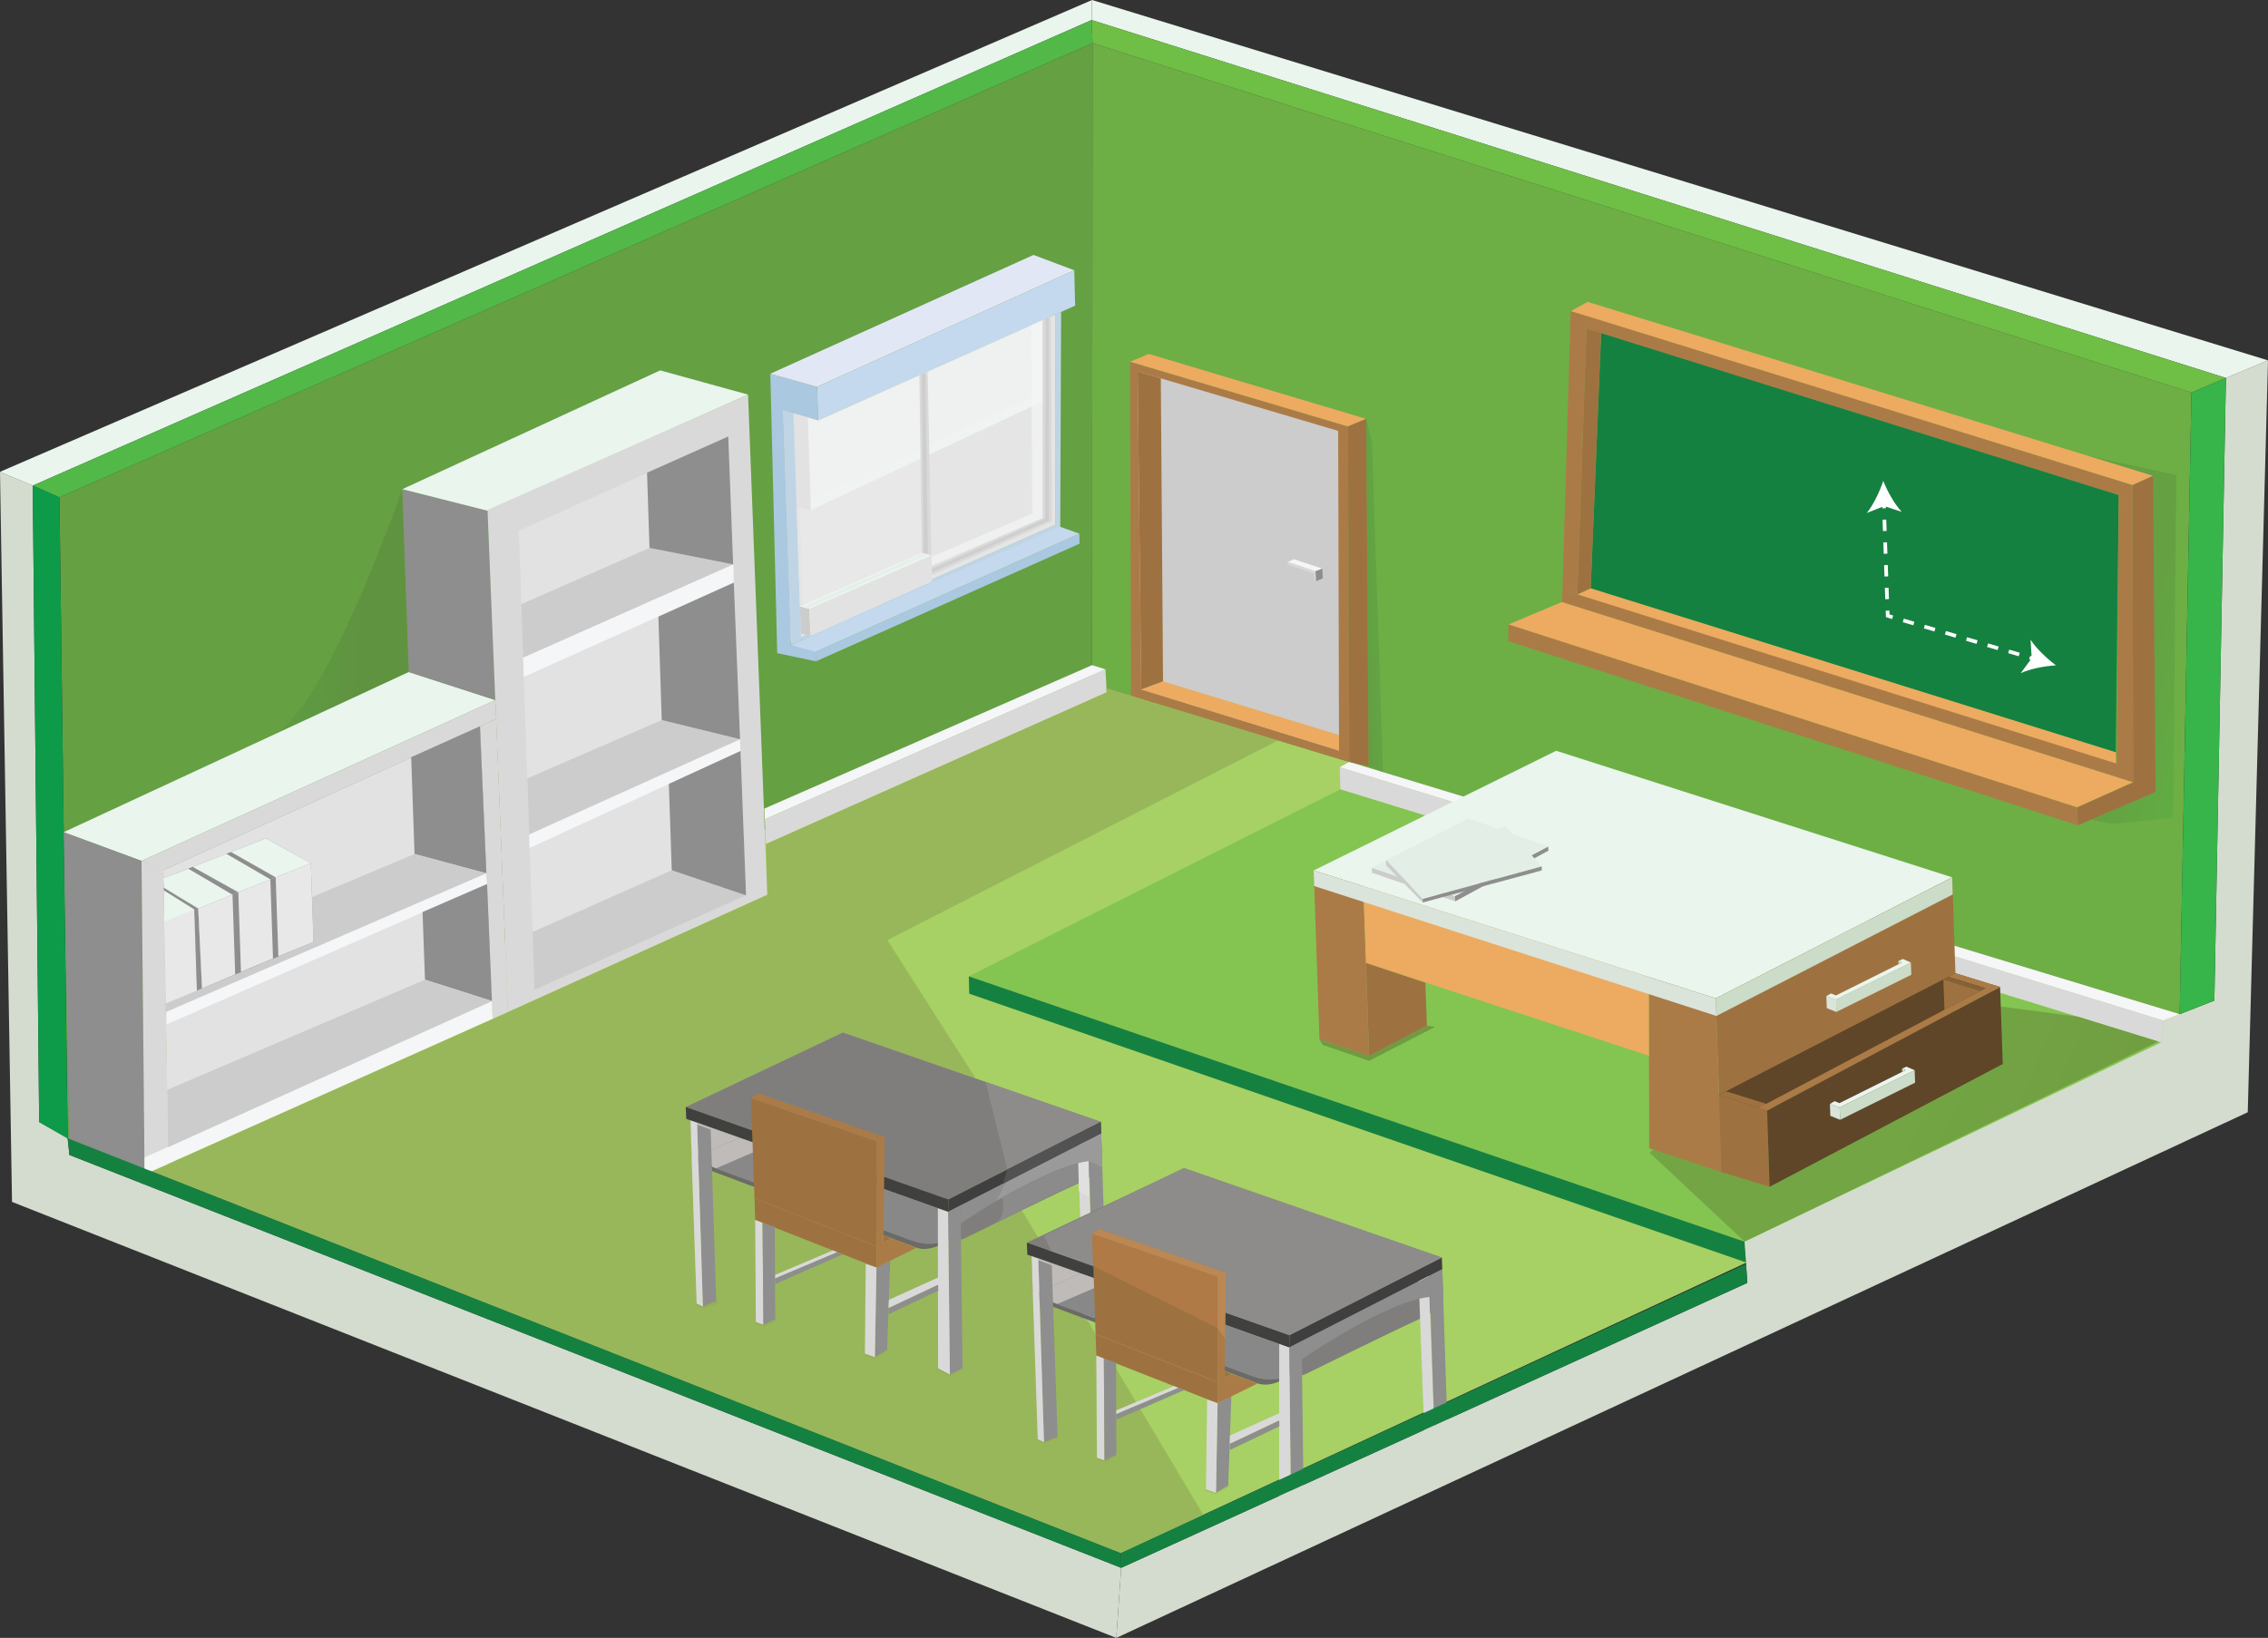 <!-- Generator: Adobe Illustrator 18.0.0, SVG Export Plug-In  -->
<svg version="1.1"
	 xmlns="http://www.w3.org/2000/svg" xmlns:xlink="http://www.w3.org/1999/xlink" xmlns:a="http://ns.adobe.com/AdobeSVGViewerExtensions/3.0/"
	 x="0px" y="0px" width="1019.3px" height="736.3px" viewBox="0 0 1019.3 736.3" enable-background="new 0 0 1019.3 736.3"
	 xml:space="preserve">
<rect x="0" y="0" width="1019.3" height="736.3" fill="#333333" stroke="none"/>
<defs>
</defs>
<g>
	<polygon fill="#65A042" points="30.4,511.7 490.8,307.4 491,19.4 26.7,223.6 	"/>
	<polygon fill="#6DAF44" points="490.8,307.4 979.6,455.9 984.9,176.5 491,19.4 	"/>
	<polygon fill="#A7D164" points="490.8,307.4 1007.2,464.3 503.7,698.2 30.4,511.7 	"/>
	<polygon fill="#84C552" points="602.4,354.8 435.4,438.9 784.1,558.2 971.3,468.6 	"/>
	<polygon fill="#158141" points="784.1,558.2 435.4,438.9 435.6,446.7 785,567.6 	"/>
	<polygon fill="#F5F6F7" points="979.6,455.9 606.4,342.5 602.1,344.9 972.3,458.8 	"/>
	<polygon fill="#DAD9D9" points="602.1,344.9 602.4,354.8 971.3,468.6 972.3,458.8 	"/>
	<polygon fill="#DAD9D9" points="344.3,379.4 497.4,311.2 496.8,300.9 343.7,368.3 	"/>
	<polygon fill="#F5F6F7" points="496.8,300.9 490.8,299 343.5,363.5 343.7,368.3 	"/>
	
		<linearGradient id="SVGID_1_" gradientUnits="userSpaceOnUse" x1="468.639" y1="331.235" x2="642.309" y2="531.442" gradientTransform="matrix(1.076 -3.616528e-02 3.427911e-02 1.02 -216.022 86.681)">
		<stop  offset="0.459" style="stop-color:#98B75A"/>
		<stop  offset="1" style="stop-color:#98B75A"/>
	</linearGradient>
	<polygon fill="url(#SVGID_1_)" points="497.1,309.3 574.5,332.8 398.8,422.6 438.5,484.8 378.8,464.1 308.2,497.6 308.4,503 
		310.3,503.7 313.1,586 274.7,608 68.1,526.5 221.4,458 344.8,402.2 344.3,379.4 497.4,311.2 	"/>
	
		<linearGradient id="SVGID_2_" gradientUnits="userSpaceOnUse" x1="889.828" y1="403.725" x2="1089.599" y2="493.249" gradientTransform="matrix(1.076 -3.616528e-02 3.427911e-02 1.02 -216.022 86.681)">
		<stop  offset="0.459" style="stop-color:#73A544"/>
		<stop  offset="1" style="stop-color:#6F9B40"/>
	</linearGradient>
	<polygon fill="url(#SVGID_2_)" points="741.3,518.1 784.1,558.2 970,468.2 933.8,457 845.7,445.5 	"/>
	
		<linearGradient id="SVGID_3_" gradientUnits="userSpaceOnUse" x1="1084.653" y1="238.943" x2="1118.266" y2="249.473" gradientTransform="matrix(1.076 -3.616528e-02 3.427911e-02 1.02 -216.022 86.681)">
		<stop  offset="0" style="stop-color:#65A042"/>
		<stop  offset="1" style="stop-color:#61AC44"/>
	</linearGradient>
	<polygon fill="url(#SVGID_3_)" points="938.3,204.9 978.1,213.5 976.7,367.6 949.1,370.4 939.6,368.5 968.8,356.1 967.2,213.9 	"/>
	
		<linearGradient id="SVGID_4_" gradientUnits="userSpaceOnUse" x1="763.276" y1="204.702" x2="776.398" y2="204.702" gradientTransform="matrix(1.076 -3.616528e-02 3.427911e-02 1.02 -216.022 86.681)">
		<stop  offset="0" style="stop-color:#639E42"/>
		<stop  offset="1" style="stop-color:#61AC44"/>
	</linearGradient>
	<polygon fill="url(#SVGID_4_)" points="614,188.3 615.1,344.5 621.6,347.1 616.6,198.9 	"/>
	
		<linearGradient id="SVGID_5_" gradientUnits="userSpaceOnUse" x1="370.995" y1="200.609" x2="317.248" y2="194.737" gradientTransform="matrix(1.076 -3.616528e-02 3.427911e-02 1.02 -216.022 86.681)">
		<stop  offset="0.459" style="stop-color:#609340"/>
		<stop  offset="1" style="stop-color:#5D9C41"/>
	</linearGradient>
	<path fill="url(#SVGID_5_)" d="M180.8,219.9c0,0-34.4,99.5-58.3,110.6l61.3-28.4L180.8,219.9z"/>
	<polygon fill="#98B75A" points="320,526.5 312,586.2 274.7,608 503.7,698.2 540.8,681 426.3,488.7 	"/>
	<polygon fill="#95AF55" points="312,586.2 316.1,588.4 322.7,585.9 321.9,583.5 	"/>
	<polygon fill="#95AF55" points="340,593.8 339.2,595.1 343.4,596.4 349.3,593.4 347.7,591.3 	"/>
	<polygon fill="#95AF55" points="388.7,608.4 387.8,609.1 393.2,610.9 399.6,606.9 398.7,606.6 393.2,610.1 	"/>
	<polygon fill="#95AF55" points="421.6,615.1 420.9,615.7 426.9,618.6 433.3,615.4 432.6,615.1 427.2,617.8 	"/>
	<polygon fill="#95AF55" points="466.4,647.1 465.9,647.6 469.3,649 475.8,646.2 475.4,645.9 469.2,648.3 	"/>
	<polygon fill="#95AF55" points="493,655.4 492.5,655.8 496.5,657.3 502.2,654.3 501.8,654 496.4,656.5 	"/>
	<polygon fill="#9CBC5B" points="542,669.5 541.5,670 546.5,671.6 552.5,668 552,667.7 546.5,671.1 	"/>
	<polygon fill="#709B42" points="593,467.2 594.4,469.7 615.3,476.9 645,461.6 641.3,461.1 615.3,474.5 	"/>
	<g>
		<polygon fill="#807E7C" points="308.2,497.6 426.2,539.2 494.7,504.3 378.8,464.1 		"/>
		<polygon fill="#40403F" points="308.2,497.6 308.4,503 426.1,544.8 426.2,539.2 		"/>
		<polygon fill="#403F40" points="494.7,504.3 494.9,509.6 426.1,544.8 426.2,539.2 		"/>
		<path fill="#898888" d="M313.3,508.2l0.4,11.4c0,0,0.2,2.9,10.9,6.7c10.7,3.8,85,31.3,85,31.3s9.7,4.1,17-0.6
			c0.2-4.6-0.4-12.2-0.4-12.2l-112.9-40.2L313.3,508.2"/>
		<path fill="#6B6A69" d="M313.2,504.7l-2.8-1l0.5,16.3c0,0,2.4,3.8,7.3,5.8l93.8,35.1c0,0,5.9,2.7,14.6-3.9
			c0.1-6.3-0.4-12.2-0.4-12.2l0,0l0.4,12.2c0,0-6.6,4.4-17,0.6c-10.3-3.8-85-31.3-85-31.3s-7.9-2.7-10.9-6.7L313.2,504.7z"/>
		<polygon fill="#BFBBB9" points="313.2,504.7 313.7,519.6 332.4,511.5 		"/>
		<path fill="#BFBBB9" d="M332.4,511.5l-18.7,8.1c0,0,3.6,4.2,8.2,5.6l22.2-9.6L332.4,511.5z"/>
		<path fill="#807E7C" d="M426.5,557l-0.4-12.2l68.8-35.2l0.5,15.1c0,0-1.6,3.2-11.9,7.8c-10.3,4.6-50,24.2-50,24.2
			S429.7,558.4,426.5,557z"/>
		<polygon fill="#8D8E8D" points="426.1,544.8 426.9,617.9 432.6,615 431.7,541.9 		"/>
		<polygon fill="#DAD9D9" points="484.3,514.9 488.7,512.6 491.8,594.5 487.2,592.8 		"/>
		<path fill="#8D8E8D" d="M431.8,550c0,0,37.8-26.1,57.6-28l-0.3-9.4l-57.3,29.3L431.8,550z"/>
		<polygon fill="#DAD9D9" points="421.5,543.2 421.6,615.1 426.9,617.9 426.1,544.8 		"/>
		<polygon fill="#8D8E8D" points="313.3,505.6 315.9,587.3 321.9,584.9 319.4,507.8 		"/>
		<polygon fill="#DAD9D9" points="313.1,586 315.9,587.3 313.3,504.7 310.3,503.7 		"/>
		<polygon fill="#8D8E8D" points="494.9,509.6 489.1,512.6 491.8,594.5 497.6,591.6 		"/>
	</g>
	<g>
		<polygon fill="#EAF5EE" points="699.4,337.5 590.4,391.3 771.1,448.8 877.4,394.4 		"/>
		<polygon fill="#9E7240" points="771.1,448.8 773.7,526.9 879.9,470 877.4,394.4 		"/>
		<polygon fill="#AB7B47" points="590.4,391.3 593,467.2 615.3,474.6 612.7,398.4 		"/>
		<polygon fill="#AB7B47" points="771.1,448.8 773.7,526.9 741.2,516.2 741,439.2 		"/>
		<polygon fill="#ECAB60" points="612.7,398.4 741,439.2 741.1,474.6 613.9,432.9 		"/>
		<polygon fill="#9E7240" points="615.3,474.6 641.3,461.1 640.6,441.8 613.9,432.9 		"/>
		<polygon fill="#DAE4DB" points="590.4,391.3 590.6,398.3 771.4,456.7 771.1,448.8 		"/>
		<polygon fill="#CBDCC8" points="771.1,448.8 771.4,456.7 877.6,402.1 877.4,394.4 		"/>
		<polygon fill="#9E7240" points="772.5,492.2 794.2,499.2 795.3,533.5 773.7,526.9 		"/>
		<polygon fill="#5F4628" points="772.5,492.2 878.8,437.5 898.9,443.7 794.2,499.2 		"/>
		<polygon fill="#5F4628" points="794.2,499.2 795.3,533.5 900.1,478.3 898.9,443.7 		"/>
		<polygon fill="#9E7240" points="772.5,492.2 794.2,499.2 797.6,497.4 775.8,490.6 		"/>
		<polygon fill="#AB7B47" points="790.4,498 794.2,499.2 898.9,443.7 895.4,442.6 		"/>
		<polygon fill="#AB7B47" points="898.9,443.7 878.8,437.5 875.7,439.1 895.9,445.3 		"/>
		<polygon fill="#866138" points="875.7,439.1 892.3,444.2 889.9,445.5 873.4,440.3 		"/>
		<polygon fill="#9E7240" points="873.4,440.3 873.9,454 889.9,445.5 		"/>
	</g>
	<polygon fill="#EAF5EE" points="28.6,374.1 63.6,387 222.6,314.7 183.7,302.1 	"/>
	<polygon fill="#8D8E8D" points="63.6,387 65.1,529 31.1,515.8 28.6,374.1 	"/>
	<polygon fill="#DAD9D9" points="63.6,387 73.4,390.9 75.8,523.1 65,527.9 	"/>
	<polygon fill="#DAD9D9" points="63.6,387 73.4,391.2 223,323.2 222.6,314.7 	"/>
	<polygon fill="#E2E2E2" points="73.4,391.2 215.7,326.5 221.1,450 75.5,515.7 	"/>
	<polygon fill="#DAD9D9" points="223,323.2 228.3,454.9 221.4,458 215.7,326.5 	"/>
	<polyline fill="#F5F6F7" points="221.1,450 221.4,458 65,527.9 65,520.3 221.1,450 	"/>
	<polygon fill="#8D8E8D" points="184.8,340.4 215.7,326.5 218.6,392.6 186.3,383.9 	"/>
	<polygon fill="#CCCCCC" points="186.3,383.9 74,431.1 74.5,454.9 218.6,392.6 	"/>
	<polygon fill="#F5F6F7" points="218.6,392.6 218.9,397.4 74.9,460.5 74.9,454.9 	"/>
	<polygon fill="#8D8E8D" points="218.9,397.4 221.1,450 191,440.4 189.9,410 	"/>
	<polygon fill="#CCCCCC" points="191,440.4 75.2,489.9 75.5,515.7 221.1,450 	"/>
	<polygon fill="#8D8E8D" points="180.8,219.9 219.1,229.6 222.6,314.7 183.7,302.1 	"/>
	<polygon fill="#EAF5EE" points="180.8,219.9 296.7,166.5 336.2,177.4 219.1,229.6 	"/>
	<polygon fill="#DAD9D9" points="336.2,177.4 344.8,402.2 228.3,454.9 219.1,229.2 	"/>
	<polygon fill="#E2E2E2" points="233.2,238.6 327.3,196.2 335.3,402.5 240.2,445 	"/>
	<polygon fill="#F5F6F7" points="235.1,295.6 329.5,253.7 329.8,261.9 235.4,304.3 	"/>
	<polygon fill="#CCCCCC" points="335.3,402.5 301.9,391.2 239.3,419 240.2,445 	"/>
	<polygon fill="#F5F6F7" points="238,381.2 332.8,337.6 332.6,332.3 237.8,375.1 	"/>
	<polygon fill="#CCCCCC" points="332.6,332.3 297.4,323.7 237,349.9 237.8,375.1 	"/>
	<polygon fill="#CCCCCC" points="329.5,253.7 291.9,246.3 234.3,271.6 235.1,295.6 	"/>
	<polygon fill="#8D8E8D" points="327.3,196.2 329.5,253.7 291.9,246.3 290.8,212.5 	"/>
	<polygon fill="#8D8E8D" points="297.4,323.7 332.6,332.3 329.8,261.9 295.9,277.2 	"/>
	<polygon fill="#8D8E8D" points="332.8,337.6 335.3,402.5 301.9,391.2 300.6,352.4 	"/>
	<polygon fill="#158141" points="952.2,222.5 719.6,149.6 714.9,264.5 950.9,338.2 	"/>
	<polygon fill="#9E7240" points="714.9,264.5 708.9,267.3 713,147.7 719.6,149.6 	"/>
	<polygon fill="#ECAB60" points="705.9,139.9 713.5,135.7 967.6,213.9 958.4,218.1 	"/>
	<polygon fill="#9E7240" points="958.4,218.1 958.7,351.6 933.5,362.9 933.8,371 968.8,356.1 967.6,213.9 	"/>
	<polygon fill="#AB7B47" points="933.8,371 677.8,288.2 678,280.7 933.5,362.9 	"/>
	<polygon fill="#ECAB60" points="702,270.6 678,280.7 933.5,362.9 958.7,351.6 	"/>
	<polygon fill="#ECAB60" points="714.9,264.5 708.9,267.3 951.1,344.8 950.9,338.2 	"/>
	<polygon fill="#AB7B47" points="702.2,265.1 702,270.6 958.7,351.6 958.7,345.6 	"/>
	<polygon fill="#AB7B47" points="702.2,265.1 705.9,139.9 713.2,142.1 708.9,267.2 	"/>
	<polygon fill="#AB7B47" points="713.2,142.1 958.4,218.1 958.7,351.6 951.3,349.2 952.2,222.5 713,147.7 	"/>
	<polygon fill="#ABC8E1" points="346.2,168 367.2,173.9 367.7,189 351.9,184.4 355.4,290 366.8,291.9 366.7,297.3 349.3,293.6 	"/>
	<polygon fill="#E2E7F5" points="346.2,168 464.5,114.6 482.8,121.5 367.2,173.9 	"/>
	<polygon fill="#C4D9ED" points="367.2,173.9 367.7,189 483.2,137.4 482.8,121.5 	"/>
	<polygon fill="#ABC8E1" points="366.6,293 485.1,239.9 485.2,244.4 366.7,297.3 	"/>
	<polygon fill="#C4D9ED" points="355.4,290 474.2,236 485.1,239.9 366.6,293 	"/>
	<polygon fill="#E5E5E5" points="351.9,184.4 355.4,288.6 474.2,236 474.2,141.4 367.7,189 	"/>
	<polygon fill="#DAD9D9" points="472.3,142.2 468.5,143.9 468.6,232.9 359.8,280.8 359.9,284.8 472.8,234.3 	"/>
	<polygon fill="#CFCECE" points="471.3,142.7 471.5,233.9 359.9,283.2 359.9,282 469.7,233.3 470,143.3 	"/>
	<polygon opacity="0.2" fill="#F5F6F7" points="416.9,167 418.8,255.9 359.9,282 356.6,185.8 367.7,189 	"/>
	<polygon fill="#E6EEE9" points="468.5,180.5 364.4,229.3 358,227.9 468.5,176.3 	"/>
	<polygon id="_x31__1_" opacity="0.6" fill="#F5F6F7" points="364.4,229.3 468.5,180.5 468.5,143.9 367.7,189 363,187.6 	"/>
	<polygon opacity="0.6" fill="#F5F6F7" points="468.5,143.9 463.5,146.1 463.9,230.9 359.6,275.7 359.8,279.3 468.6,232.9 	"/>
	<polygon fill="#E2E2E2" points="356.6,185.8 358,227.9 364.4,229.3 363,187.6 	"/>
	<polygon fill="#BFD5E5" points="474.2,141.4 474.2,236 360,286.3 360.1,287.9 476.5,236.7 476.9,140.2 	"/>
	<g>
		<polygon fill="#CCCCCC" points="359.5,272.6 363.7,273.7 364.2,285.9 359.9,284.8 		"/>
		<polygon fill="#E2E2E2" points="363.7,273.7 418.6,249.6 418.9,261.4 364.2,285.9 		"/>
		<polygon fill="#EAF5EE" points="359.5,272.6 414.3,248.5 418.6,249.6 363.7,273.7 		"/>
	</g>
	<polygon fill="#DAD9D9" points="414.3,248.5 413.2,168.6 416.9,167 418.6,249.6 	"/>
	<polygon fill="#BFD5E5" points="356.6,185.8 351.9,184.4 355.4,290 360.1,287.9 	"/>
	<polygon fill="#E5E5E5" points="359.4,228.2 358,227.9 359.5,272.6 360.9,272 	"/>
	<polygon fill="#CFCECE" points="414.2,168.2 415.2,248.7 417,249.2 415.9,167.4 	"/>
	<polygon fill="#E6EEE9" points="415.2,248.7 360.9,272.9 362.7,273.4 417,249.2 	"/>
	<g>
		<polygon fill="#9E7240" points="337.5,493.7 393.9,513 393.9,560.3 339.1,538.7 		"/>
		<polygon fill="#9E7240" points="393.9,560.3 393.9,569.8 339.4,548.4 339.1,538.7 		"/>
		<polygon fill="#DAD9D9" points="339.4,548.4 339.7,594.3 343.1,595.5 342.7,549.7 		"/>
		<polygon fill="#8D8E8D" points="342.7,549.7 343.1,595.5 348.4,593 348.2,551.6 		"/>
		<polygon fill="#8D8E8D" points="393.9,569.8 393.2,610.1 398.7,606.7 400.1,566.7 		"/>
		<polygon fill="#DAD9D9" points="393.9,569.8 389.1,568.2 388.7,608.5 393.2,610.1 		"/>
		<polygon fill="#8D8E8D" points="399.3,588 421.6,577.5 421.7,580.2 399.4,590.8 		"/>
		<polygon fill="#DAD9D9" points="421.6,577.5 421.6,574.3 399.5,584.3 399.3,588 		"/>
		<polygon fill="#DAD9D9" points="348.4,573.1 374.3,562.1 376.3,562.9 348.4,574.7 		"/>
		<polygon fill="#8D8E8D" points="376.3,562.9 378.8,563.9 348.4,577.2 348.4,574.7 		"/>
		<polygon fill="#AB7B47" points="340.8,491.5 337.5,493.7 393.9,513 393.9,569.8 411.9,560.9 400.5,556.7 397,558.4 397.6,511.2 		
			"/>
		<polygon fill="#9E7240" points="397.1,555.4 400.5,556.7 397,558.4 		"/>
	</g>
	<g>
		<polygon fill="#807E7C" points="461.5,558.6 579.5,600.2 648,565.3 532.1,525.1 		"/>
		<polygon fill="#40403F" points="461.5,558.6 461.7,564 579.4,605.8 579.5,600.2 		"/>
		<polygon fill="#403F40" points="648,565.3 648.2,570.6 579.4,605.8 579.5,600.2 		"/>
		<path fill="#898888" d="M466.6,569.2l0.4,11.4c0,0,0.2,2.9,10.9,6.7c10.7,3.8,85,31.3,85,31.3s9.7,4.1,17-0.6
			c0.2-4.6-0.4-12.2-0.4-12.2l-112.9-40.2L466.6,569.2"/>
		<path fill="#6B6A69" d="M466.5,565.7l-2.8-1l0.5,16.3c0,0,2.4,3.8,7.3,5.8l93.8,35.1c0,0,5.9,2.7,14.6-3.9
			c0.1-6.3-0.4-12.2-0.4-12.2l0,0l0.4,12.2c0,0-6.6,4.4-17,0.6c-10.3-3.8-85-31.3-85-31.3s-7.9-2.7-10.9-6.7L466.5,565.7z"/>
		<polygon fill="#BFBBB9" points="466.5,565.7 467,580.6 485.7,572.5 		"/>
		<path fill="#BFBBB9" d="M485.7,572.5l-18.7,8.1c0,0,3.6,4.2,8.2,5.6l22.2-9.6L485.7,572.5z"/>
		<path fill="#807E7C" d="M579.8,618l-0.4-12.2l68.8-35.2l0.5,15.1c0,0-1.6,3.2-11.9,7.8c-10.3,4.6-50,24.2-50,24.2
			S583,619.3,579.8,618z"/>
		<polygon fill="#8D8E8D" points="579.4,605.8 580.2,678.9 585.9,676 585,602.9 		"/>
		<polygon fill="#DAD9D9" points="637.6,575.9 642.1,573.6 645.1,655.5 640.5,653.8 		"/>
		<path fill="#8D8E8D" d="M585.1,611c0,0,37.8-26.1,57.6-28l-0.3-9.4L585,602.9L585.1,611z"/>
		<polygon fill="#DAD9D9" points="574.9,604.2 574.9,676.1 580.2,678.9 579.4,605.8 		"/>
		<polygon fill="#8D8E8D" points="466.7,566.6 469.2,648.3 475.3,645.9 472.7,568.8 		"/>
		<polygon fill="#DAD9D9" points="466.4,647 469.2,648.3 466.6,565.7 463.6,564.7 		"/>
		<polygon fill="#8D8E8D" points="648.2,570.6 642.4,573.6 645.1,655.5 650.9,652.6 		"/>
	</g>
	<polygon fill="#AB7B47" points="507.9,162.6 508.3,312.7 606.4,342.5 605.8,191.7 	"/>
	<polygon fill="#ECAB60" points="507.9,162.6 516.3,159.1 614,188.3 605.8,191.7 	"/>
	<polygon fill="#9E7240" points="605.8,191.7 614,188.3 615.1,344.5 606.4,342.5 	"/>
	<polygon fill="#CCCCCC" points="511.3,167 512.9,309.9 601.8,337.4 601.4,193.7 	"/>
	<polygon fill="#ECAB60" points="512.9,309.9 522.7,306.3 601.8,330.4 601.8,337.4 	"/>
	<polygon fill="#9E7240" points="522.7,306.3 521.7,170.1 511.3,167 512.9,309.9 	"/>
	<polygon fill="#8E8C8B" points="443,486.4 494.7,504.3 452.7,525.7 	"/>
	<polygon fill="#8E8C8B" points="469.2,555.5 472.5,562.5 579.5,600.2 648,565.3 532.1,525.1 	"/>
	<g>
		<polygon fill="#9E7240" points="490.9,554.7 547.2,574 547.2,621.3 492.4,599.7 		"/>
		<polygon fill="#9E7240" points="547.2,621.3 547.2,630.8 492.7,609.4 492.4,599.7 		"/>
		<polygon fill="#DAD9D9" points="492.7,609.4 493,655.3 496.4,656.5 496.1,610.7 		"/>
		<polygon fill="#8D8E8D" points="496.1,610.7 496.4,656.5 501.7,654 501.6,612.6 		"/>
		<polygon fill="#8D8E8D" points="547.2,630.8 546.5,671.1 552,667.7 553.4,627.7 		"/>
		<polygon fill="#DAD9D9" points="547.2,630.8 542.5,629.2 542,669.5 546.5,671.1 		"/>
		<polygon fill="#8D8E8D" points="552.7,649 574.9,638.5 575,641.2 552.8,651.8 		"/>
		<polygon fill="#DAD9D9" points="574.9,638.5 574.9,635.3 552.8,645.3 552.7,649 		"/>
		<polygon fill="#DAD9D9" points="501.7,634 527.6,623.1 529.6,623.9 501.7,635.7 		"/>
		<polygon fill="#8D8E8D" points="529.6,623.9 532.2,624.9 501.7,638.2 501.7,635.7 		"/>
		<polygon fill="#AB7B47" points="494.1,552.5 490.9,554.7 547.2,574 547.2,630.8 565.2,621.9 553.8,617.7 550.4,619.3 550.9,572.2 
					"/>
		<polygon fill="#9E7240" points="550.4,616.4 553.8,617.7 550.4,619.3 		"/>
	</g>
	<polygon fill="#BB8853" points="494.1,552.5 490.9,554.7 547.2,574 547.2,596.9 550.6,602 550.9,572.2 	"/>
	<polygon fill="#AF7A46" points="490.9,554.7 491.3,569.1 547.2,596.9 547.2,574 	"/>
	<polygon fill="#515251" points="452.7,525.7 494.7,504.3 494.9,509.6 450.7,532.2 	"/>
	<path fill="#9B9A9A" d="M452,531.6l-4.2,8.2c0,0,28.2-16.7,41.6-17.8l6,2.7l-0.5-15.1L452,531.6z"/>
	<path fill="#8C8B8B" d="M450.3,538.4c0,0,2.3,5.9-1.9,11c0,0,32.1-16.5,36.5-17.6l-0.3-9C484.6,522.9,465.8,528.8,450.3,538.4z"/>
	<path fill="#E0E0E0" d="M484.6,522.9c0,0,3.3-0.8,4.7-0.9l0.3,16.4l-4.7-2.9L484.6,522.9z"/>
	<polygon fill="#E8E8E8" points="74.5,451.1 88.5,445.3 87.3,408.8 73.8,414.4 	"/>
	<polygon fill="#EAF5EE" points="87.3,408.8 73.7,400.3 73.8,414.4 	"/>
	<polygon fill="#8D8E8D" points="73.7,400.3 87.3,408.8 88.5,445.3 90.8,444.3 89.1,408.4 73.6,399 	"/>
	<polygon fill="#8D8E8D" points="73.6,399 89.1,408.4 139.7,388 119.5,376.9 73.4,394.8 	"/>
	<polygon fill="#8D8E8D" points="90.8,444.3 140.9,423.4 139.7,388 89.1,408.4 	"/>
	<polygon fill="#EAF5EE" points="73.4,394.8 73.6,399 89.1,408.4 104.5,402.2 84.6,390.5 	"/>
	<polygon fill="#E8E8E8" points="90.8,444.3 105.7,438 104.5,402.2 89.1,408.4 	"/>
	<polygon fill="#EAF5EE" points="86.6,389.7 107.1,401.1 121.5,395.3 101.7,383.8 	"/>
	<polygon fill="#E8E8E8" points="107.1,401.1 108.3,436.9 122.7,430.9 121.5,395.3 	"/>
	<polygon fill="#EAF5EE" points="103.8,383 123.9,394.4 139.7,388 119.5,376.9 	"/>
	<polygon fill="#E8E8E8" points="123.9,394.4 125.1,429.9 140.9,423.4 139.7,388 	"/>
	<polygon fill="#CCCCCC" points="616.5,392.3 616.6,390.1 653.9,402.8 654,405.2 	"/>
	<polygon fill="#8D8E8D" points="653.9,402.8 695.8,380.5 695.9,382.4 654,405.2 	"/>
	<polygon fill="#E3EEE7" points="695.8,380.5 659.8,367.9 616.6,390.1 653.9,402.8 	"/>
	<polygon fill="#E3EEE7" points="676.7,371.6 622.9,386.5 639.4,404.1 692.9,389.5 	"/>
	<polygon fill="#CCCCCC" points="622.9,386.5 623,389 639.4,405.7 639.4,404.1 	"/>
	<polygon fill="#8D8E8D" points="639.4,404.1 639.4,405.7 692.9,391.3 692.9,389.5 	"/>
	<g>
		<g>
			<line fill="none" stroke="#FFFFFF" stroke-width="1.652" stroke-miterlimit="10" x1="846.7" y1="226.2" x2="846.8" y2="228.5"/>
			
				<line fill="none" stroke="#FFFFFF" stroke-width="1.652" stroke-miterlimit="10" stroke-dasharray="5.109,5.109" x1="846.9" y1="233.6" x2="848.2" y2="271.9"/>
			<polyline fill="none" stroke="#FFFFFF" stroke-width="1.652" stroke-miterlimit="10" points="848.3,274.5 848.4,276.8 
				850.6,277.5 			"/>
			
				<line fill="none" stroke="#FFFFFF" stroke-width="1.652" stroke-miterlimit="10" stroke-dasharray="4.936,4.936" x1="855.4" y1="278.9" x2="909.8" y2="294.9"/>
			<line fill="none" stroke="#FFFFFF" stroke-width="1.652" stroke-miterlimit="10" x1="912.2" y1="295.6" x2="914.4" y2="296.3"/>
			<g>
				<path fill="#FFFFFF" d="M846.4,216.2c-1.6,4.7-4.4,10.7-7.4,14.4l7.8-3.1l7.9,2.6C851.4,226.6,848.2,220.8,846.4,216.2z"/>
			</g>
			<g>
				<path fill="#FFFFFF" d="M924,299.1c-5,0.3-11.4,1.5-15.8,3.5l4.9-6.7l-0.5-8.3C915.2,291.6,920,296.1,924,299.1z"/>
			</g>
		</g>
	</g>
	<g>
		<polygon fill="#DAE4DB" points="822.4,496.3 826.8,497.8 827,503.4 822.6,501.6 		"/>
		<polygon fill="#CBDCC8" points="826.8,497.8 860.5,481.1 860.7,486.7 827,503.4 		"/>
		<polygon fill="#EAF5EE" points="856.8,479.5 854.8,480.4 856.4,481.1 826.7,495.9 824.5,495 822.4,496.3 826.8,497.8 860.5,481.1 
					"/>
		<polygon fill="#CBDCC8" points="854.8,480.4 854.9,481.9 856.4,481.1 		"/>
	</g>
	<g>
		<polygon fill="#DAE4DB" points="820.8,447.8 825.2,449.3 825.3,454.9 821,453.2 		"/>
		<polygon fill="#CBDCC8" points="825.2,449.3 858.8,432.7 859,438.2 825.3,454.9 		"/>
		<polygon fill="#EAF5EE" points="855.2,431.1 853.2,432 854.8,432.7 825.1,447.5 822.9,446.6 820.8,447.8 825.2,449.3 858.8,432.7 
					"/>
		<polygon fill="#CBDCC8" points="853.2,432 853.2,433.4 854.8,432.7 		"/>
	</g>
	<polygon fill="#F5F6F7" points="578.7,252.6 591.2,256.8 594.3,255.6 581.5,251.4 	"/>
	<polygon fill="#8D8E8D" points="591.2,256.8 591.4,261.3 594.5,260 594.3,255.6 	"/>
	<polygon fill="#DAD9D9" points="578.7,252.6 578.7,253.8 590.6,257.8 590.8,261.1 591.4,261.3 591.2,256.8 	"/>
	<polygon id="right_1_" fill="#D4DCCF" points="503.9,704.8 501.7,736.3 1010.2,500 1019.3,162 1000.4,169.9 995.2,449.8 
		972.3,458.8 971.3,468.6 784.1,558.2 785.3,576.7 	"/>
	<polygon id="left_1_" fill="#D4DCCF" points="503.9,704.8 501.7,736.3 5.4,540.3 0,212.1 14.7,218.3 17.6,504.4 30.4,511.7 
		31.2,519.2 	"/>
	<polygon id="left_x5F_top_1_" fill="#EAF5EE" points="0,212.1 490.8,0 490.6,9 14.7,218.3 	"/>
	<polygon id="right_x5F_top_1_" fill="#EAF5EE" points="490.8,0 1019.3,162 1000.4,169.9 490.6,9 	"/>
	<polygon fill="#52B848" points="490.6,9 491,19.4 26.7,223.6 14.7,218.3 	"/>
	<polygon fill="#0D9B49" points="14.7,218.3 26.7,223.6 30.4,511.7 17.6,504.4 	"/>
	<polygon fill="#6FBE45" points="490.6,9 491,19.4 984.9,176.5 1000.4,169.9 	"/>
	<polygon fill="#37B44A" points="984.9,176.5 1000.4,169.9 995.2,449.8 979.6,455.9 	"/>
	<polygon fill="#158141" points="503.7,698.2 503.9,704.8 31.2,519.2 30.4,511.7 	"/>
	<polygon fill="#158141" points="503.7,698.2 784.7,568.2 785.3,576.7 503.9,704.8 	"/>
</g>
</svg>
